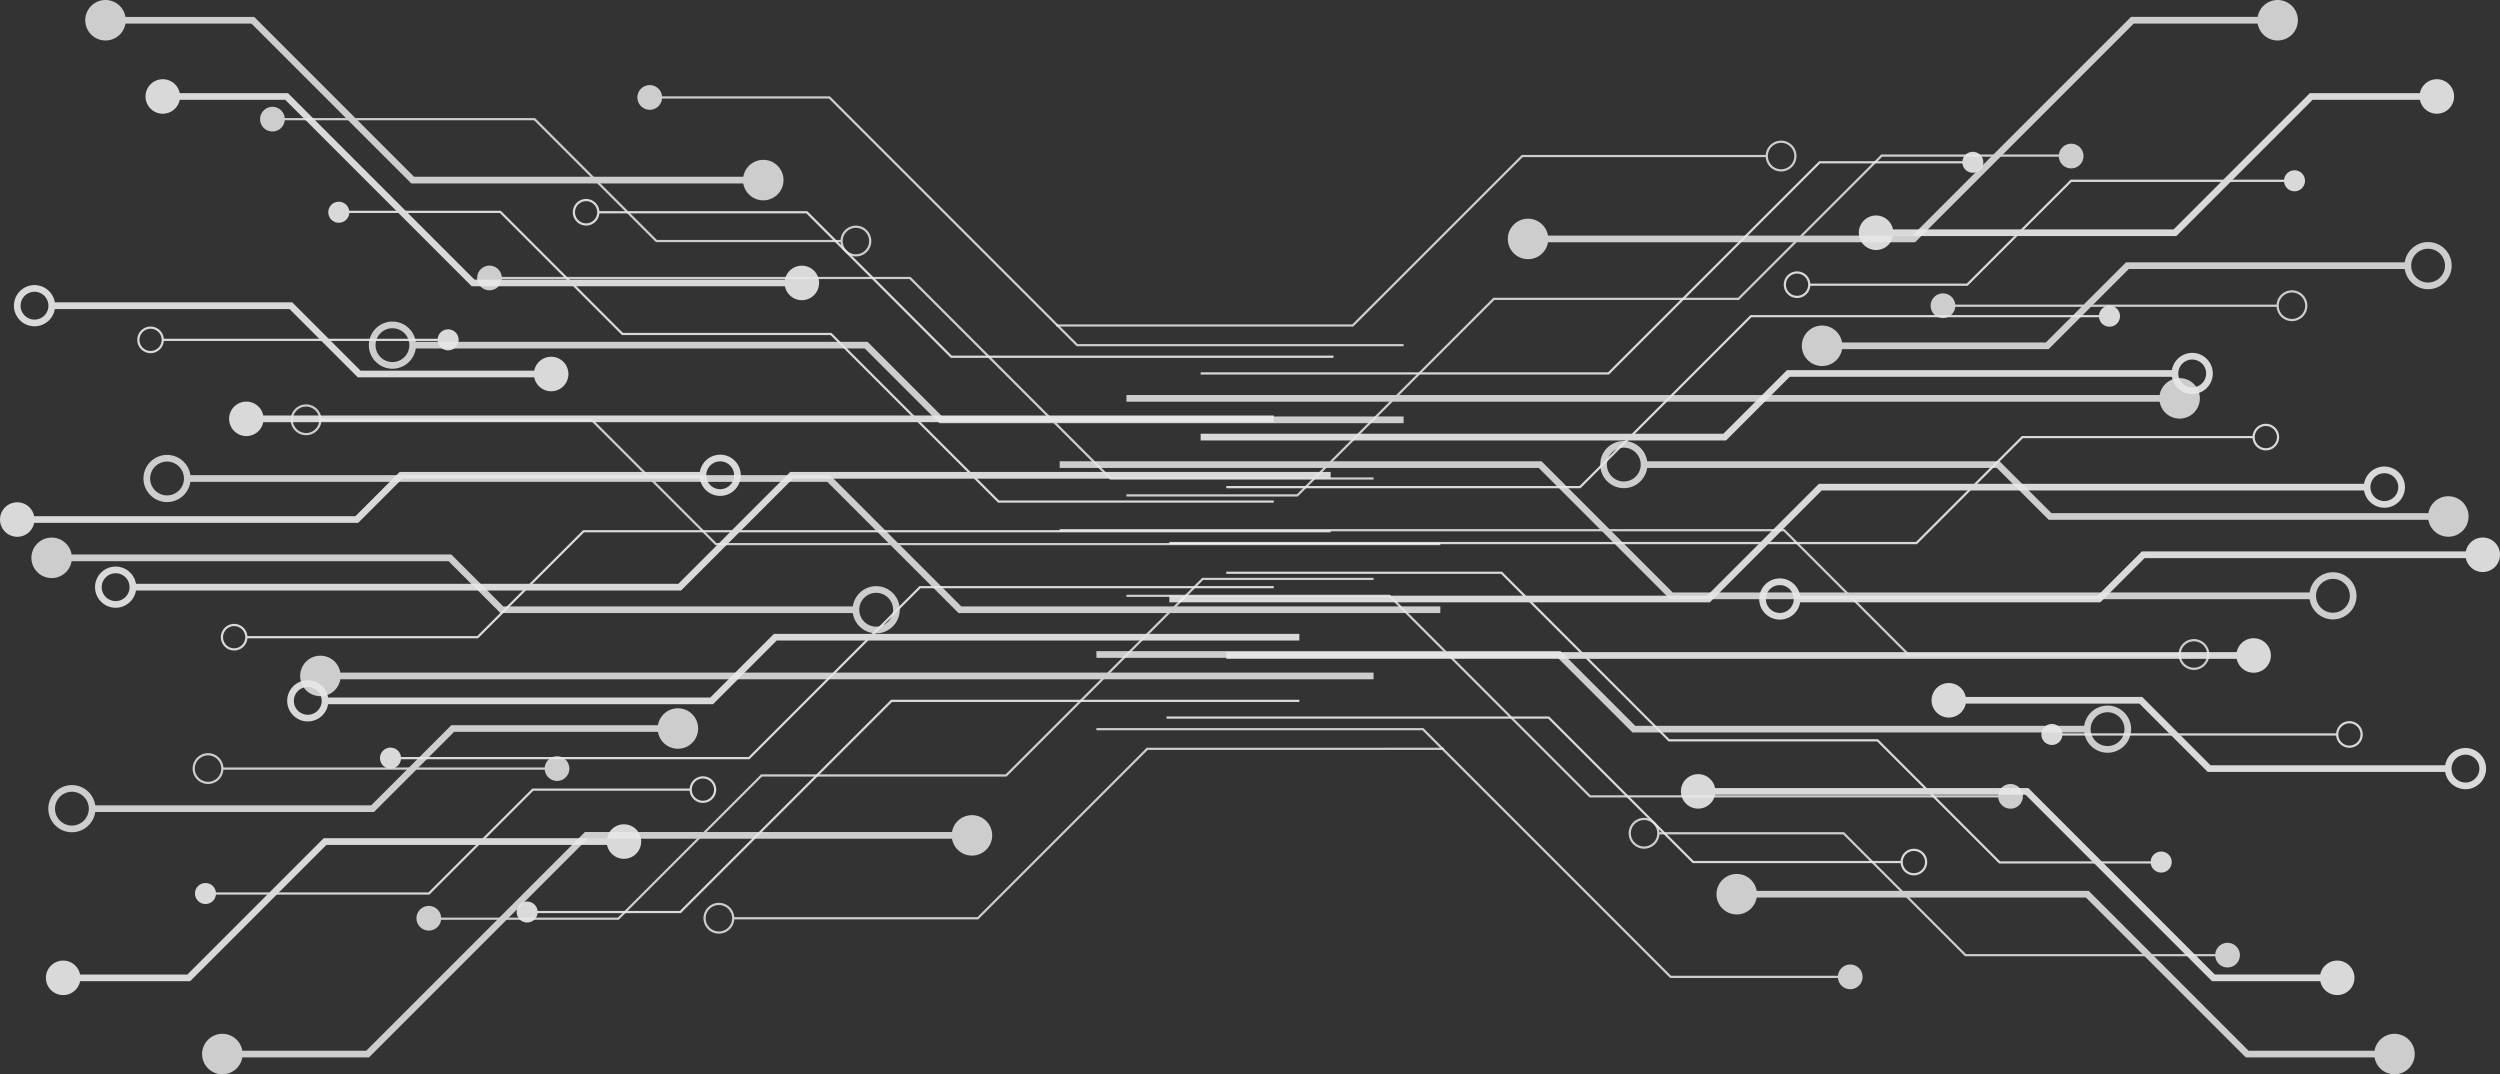 <svg xmlns="http://www.w3.org/2000/svg" width="732.967" height="314.972" viewBox="0 0 732.967 314.972">
  <rect x="0" y="0" width="732.967" height="314.972" fill="#333333" stroke="none"/>
  <g id="bg-gray" transform="translate(-434.001 -3179.513)">
    <g id="Group_109755" data-name="Group 109755" transform="translate(669.569 3298.307)">
      <g id="Group_109717" data-name="Group 109717" transform="translate(-235.568 -95.569)" opacity="0.85">
        <g id="Group_109716" data-name="Group 109716">
          <g id="Group_109694" data-name="Group 109694" transform="translate(15.178 4.08)">
            <g id="Group_109681" data-name="Group 109681" transform="translate(23.786 111.064)">
              <path id="Path_167806" data-name="Path 167806" d="M-59.942-31.094H-220.661v-1.96H-60.754l32.8-32.8H130.506v1.96H-27.14Z" transform="translate(220.661 65.856)" fill="#f6f6f6"/>
            </g>
            <g id="Group_109682" data-name="Group 109682" transform="translate(57.049 128.118)">
              <path id="Path_167807" data-name="Path 167807" d="M-140-27.608h-67.934v-.653h67.663l31.07-31.07H109.969v.653h-218.9Z" transform="translate(207.935 59.332)" fill="#f6f6f6"/>
            </g>
            <g id="Group_109683" data-name="Group 109683" transform="translate(84.154 34.486)">
              <path id="Path_167808" data-name="Path 167808" d="M76.542-9.569H-4.277L-53.4-58.7h-61.137l-35.8-35.8h-47.22v-.653h47.49l35.8,35.8h61.137L-4.007-10.222H76.542Z" transform="translate(197.565 95.153)" fill="#f6f6f6"/>
            </g>
            <g id="Group_109684" data-name="Group 109684" transform="translate(57.049 94.512)">
              <rect id="Rectangle_36382" data-name="Rectangle 36382" width="301.212" height="1.96" fill="#f6f6f6"/>
            </g>
            <g id="Group_109685" data-name="Group 109685" transform="translate(99.315 144.519)">
              <path id="Path_167809" data-name="Path 167809" d="M-86.522-2.279H-191.765v-.653H-86.793l50.124-50.124H67.181v.653H-36.4Z" transform="translate(191.765 53.057)" fill="#f6f6f6"/>
            </g>
            <g id="Group_109686" data-name="Group 109686" transform="translate(80.119 158.534)">
              <path id="Path_167810" data-name="Path 167810" d="M-85.352-27.073H-199.109v-1.96H-86.164L-67.5-47.695H86.545v1.96H-66.69Z" transform="translate(199.109 47.695)" fill="#f6f6f6"/>
            </g>
            <g id="Group_109687" data-name="Group 109687" transform="translate(32.549)">
              <path id="Path_167811" data-name="Path 167811" d="M-29.946-51.723h-96.8l-54.665-54.664h-35.9v-1.96H-180.6l54.665,54.664h95.987Z" transform="translate(217.309 108.347)" fill="#f6f6f6"/>
            </g>
            <g id="Group_109688" data-name="Group 109688" transform="translate(45.068 203.872)">
              <path id="Path_167812" data-name="Path 167812" d="M-146.87.766h-65.649V.113h65.378l30.462-30.462h46.424v.653h-46.154Z" transform="translate(212.519 30.349)" fill="#f6f6f6"/>
            </g>
            <g id="Group_109689" data-name="Group 109689" transform="translate(3.339 218.45)">
              <path id="Path_167813" data-name="Path 167813" d="M-191.252,17.145h-37.231v-1.96h36.42l39.955-39.956h88.037v1.96H-151.3Z" transform="translate(228.484 24.772)" fill="#f6f6f6"/>
            </g>
            <g id="Group_109690" data-name="Group 109690" transform="translate(0 61.342)">
              <path id="Path_167814" data-name="Path 167814" d="M-87.048-62.889h-52.985l-20.03-20.03h-69.7v-1.96h70.51l20.03,20.03h52.173Z" transform="translate(229.761 84.879)" fill="#f6f6f6"/>
            </g>
            <g id="Group_109691" data-name="Group 109691" transform="translate(32.549 72.009)">
              <rect id="Rectangle_36383" data-name="Rectangle 36383" width="83.651" height="0.653" fill="#f6f6f6"/>
            </g>
            <g id="Group_109692" data-name="Group 109692" transform="translate(139.374 177.849)">
              <path id="Path_167815" data-name="Path 167815" d="M-131.39,22.262h-45.049v-.653h44.778l61.913-61.913H49.96v.653H-69.477Z" transform="translate(176.439 40.305)" fill="#f6f6f6"/>
            </g>
            <g id="Group_109693" data-name="Group 109693" transform="translate(160.239 34.6)">
              <path id="Path_167816" data-name="Path 167816" d="M47.092-52.1H-65.1l-42.352-42.352h-61v-.653h61.271l42.352,42.352H47.092Z" transform="translate(168.457 95.11)" fill="#f6f6f6"/>
            </g>
          </g>
          <g id="Group_109695" data-name="Group 109695" transform="translate(177.87 218.449)">
            <path id="Path_167817" data-name="Path 167817" d="M-167.518-21.273a5.059,5.059,0,0,1,5.058-5.06,5.061,5.061,0,0,1,5.06,5.06,5.061,5.061,0,0,1-5.06,5.06A5.059,5.059,0,0,1-167.518-21.273Z" transform="translate(167.518 26.333)" fill="#f6f6f6"/>
          </g>
          <g id="Group_109696" data-name="Group 109696" transform="translate(156.537 81.371)">
            <path id="Path_167818" data-name="Path 167818" d="M-175.68-73.717a5.059,5.059,0,0,1,5.058-5.06,5.061,5.061,0,0,1,5.06,5.06,5.061,5.061,0,0,1-5.06,5.06A5.059,5.059,0,0,1-175.68-73.717Z" transform="translate(175.68 78.777)" fill="#f6f6f6"/>
          </g>
          <g id="Group_109697" data-name="Group 109697" transform="translate(230.03 54.665)">
            <circle id="Ellipse_5361" data-name="Ellipse 5361" cx="5.06" cy="5.06" r="5.06" fill="#f6f6f6"/>
          </g>
          <g id="Group_109698" data-name="Group 109698" transform="translate(0 124.037)">
            <circle id="Ellipse_5362" data-name="Ellipse 5362" cx="5.06" cy="5.06" r="5.06" fill="#f6f6f6"/>
          </g>
          <g id="Group_109699" data-name="Group 109699" transform="translate(67.169 94.512)">
            <circle id="Ellipse_5363" data-name="Ellipse 5363" cx="5.06" cy="5.06" r="5.06" fill="#f6f6f6"/>
          </g>
          <g id="Group_109700" data-name="Group 109700" transform="translate(57.162 235.657)">
            <circle id="Ellipse_5364" data-name="Ellipse 5364" cx="3.084" cy="3.084" r="3.084" transform="translate(0 0)" fill="#f6f6f6"/>
          </g>
          <g id="Group_109701" data-name="Group 109701" transform="translate(128.294 73.33)">
            <path id="Path_167819" data-name="Path 167819" d="M-186.485-78.769a3.085,3.085,0,0,1,3.084-3.084,3.085,3.085,0,0,1,3.084,3.084,3.083,3.083,0,0,1-3.084,3.084A3.083,3.083,0,0,1-186.485-78.769Z" transform="translate(186.485 81.853)" fill="#f6f6f6"/>
          </g>
          <g id="Group_109702" data-name="Group 109702" transform="translate(111.409 195.965)">
            <path id="Path_167820" data-name="Path 167820" d="M-192.945-31.851a3.083,3.083,0,0,1,3.084-3.084,3.083,3.083,0,0,1,3.084,3.084,3.083,3.083,0,0,1-3.084,3.084A3.083,3.083,0,0,1-192.945-31.851Z" transform="translate(192.945 34.935)" fill="#f6f6f6"/>
          </g>
          <g id="Group_109703" data-name="Group 109703" transform="translate(96.249 35.922)">
            <path id="Path_167821" data-name="Path 167821" d="M-198.745-93.081a3.083,3.083,0,0,1,3.084-3.084,3.085,3.085,0,0,1,3.084,3.084A3.085,3.085,0,0,1-195.661-90,3.083,3.083,0,0,1-198.745-93.081Z" transform="translate(198.745 96.165)" fill="#f6f6f6"/>
          </g>
          <g id="Group_109704" data-name="Group 109704" transform="translate(151.469 241.084)">
            <circle id="Ellipse_5365" data-name="Ellipse 5365" cx="3.084" cy="3.084" r="3.084" transform="translate(0 0)" fill="#f6f6f6"/>
          </g>
          <g id="Group_109705" data-name="Group 109705" transform="translate(13.457 258.406)">
            <circle id="Ellipse_5366" data-name="Ellipse 5366" cx="5.06" cy="5.06" r="5.06" transform="translate(0 0)" fill="#f6f6f6"/>
          </g>
          <g id="Group_109706" data-name="Group 109706" transform="translate(42.668)">
            <path id="Path_167822" data-name="Path 167822" d="M-219.244-104.848a5.059,5.059,0,0,1,5.058-5.06,5.061,5.061,0,0,1,5.06,5.06,5.059,5.059,0,0,1-5.06,5.058A5.057,5.057,0,0,1-219.244-104.848Z" transform="translate(219.244 109.908)" fill="#f6f6f6"/>
          </g>
          <g id="Group_109707" data-name="Group 109707" transform="translate(27.864 142.884)">
            <path id="Path_167823" data-name="Path 167823" d="M-218.867-43.162a6.048,6.048,0,0,1-6.041-6.041,6.048,6.048,0,0,1,6.041-6.041,6.048,6.048,0,0,1,6.041,6.041A6.048,6.048,0,0,1-218.867-43.162Zm0-10.121a4.086,4.086,0,0,0-4.08,4.08,4.084,4.084,0,0,0,4.08,4.08,4.084,4.084,0,0,0,4.08-4.08A4.086,4.086,0,0,0-218.867-53.283Z" transform="translate(224.908 55.243)" fill="#f6f6f6"/>
          </g>
          <g id="Group_109708" data-name="Group 109708" transform="translate(84.199 176.215)">
            <path id="Path_167824" data-name="Path 167824" d="M-197.315-30.413a6.046,6.046,0,0,1-6.04-6.038,6.048,6.048,0,0,1,6.04-6.041,6.048,6.048,0,0,1,6.038,6.041A6.046,6.046,0,0,1-197.315-30.413Zm0-10.118a4.084,4.084,0,0,0-4.08,4.08,4.083,4.083,0,0,0,4.08,4.078,4.083,4.083,0,0,0,4.078-4.078A4.083,4.083,0,0,0-197.315-40.531Z" transform="translate(203.355 42.491)" fill="#f6f6f6"/>
          </g>
          <g id="Group_109709" data-name="Group 109709" transform="translate(4.081 60.361)">
            <path id="Path_167825" data-name="Path 167825" d="M-227.969-74.734a6.046,6.046,0,0,1-6.038-6.041,6.046,6.046,0,0,1,6.038-6.041,6.048,6.048,0,0,1,6.041,6.041A6.048,6.048,0,0,1-227.969-74.734Zm0-10.121a4.083,4.083,0,0,0-4.078,4.08,4.085,4.085,0,0,0,4.078,4.08,4.086,4.086,0,0,0,4.08-4.08A4.084,4.084,0,0,0-227.969-84.855Z" transform="translate(234.007 86.815)" fill="#f6f6f6"/>
          </g>
          <g id="Group_109710" data-name="Group 109710" transform="translate(205.109 110.083)">
            <path id="Path_167826" data-name="Path 167826" d="M-151.056-55.711a6.048,6.048,0,0,1-6.041-6.041,6.048,6.048,0,0,1,6.041-6.041,6.046,6.046,0,0,1,6.038,6.041A6.046,6.046,0,0,1-151.056-55.711Zm0-10.121a4.086,4.086,0,0,0-4.08,4.08,4.087,4.087,0,0,0,4.08,4.08,4.085,4.085,0,0,0,4.077-4.08A4.083,4.083,0,0,0-151.056-65.832Z" transform="translate(157.097 67.792)" fill="#f6f6f6"/>
          </g>
          <g id="Group_109711" data-name="Group 109711" transform="translate(40.245 72.51)">
            <path id="Path_167827" data-name="Path 167827" d="M-216.266-74.357a3.909,3.909,0,0,1-3.905-3.905,3.909,3.909,0,0,1,3.905-3.905,3.908,3.908,0,0,1,3.9,3.905A3.908,3.908,0,0,1-216.266-74.357Zm0-7.157a3.257,3.257,0,0,0-3.252,3.252,3.255,3.255,0,0,0,3.252,3.252,3.255,3.255,0,0,0,3.249-3.252A3.256,3.256,0,0,0-216.266-81.514Z" transform="translate(220.171 82.167)" fill="#f6f6f6"/>
          </g>
          <g id="Group_109712" data-name="Group 109712" transform="translate(167.935 35.101)">
            <path id="Path_167828" data-name="Path 167828" d="M-167.414-88.669a3.909,3.909,0,0,1-3.905-3.905,3.909,3.909,0,0,1,3.905-3.905,3.907,3.907,0,0,1,3.9,3.905A3.907,3.907,0,0,1-167.414-88.669Zm0-7.157a3.257,3.257,0,0,0-3.252,3.252,3.255,3.255,0,0,0,3.252,3.252,3.255,3.255,0,0,0,3.249-3.252A3.256,3.256,0,0,0-167.414-95.826Z" transform="translate(171.319 96.479)" fill="#f6f6f6"/>
          </g>
          <g id="Group_109713" data-name="Group 109713" transform="translate(64.747 159.691)">
            <path id="Path_167829" data-name="Path 167829" d="M-206.895-41.006a3.908,3.908,0,0,1-3.9-3.905,3.906,3.906,0,0,1,3.9-3.9,3.907,3.907,0,0,1,3.905,3.9A3.909,3.909,0,0,1-206.895-41.006Zm0-7.154a3.254,3.254,0,0,0-3.249,3.249,3.255,3.255,0,0,0,3.249,3.252,3.255,3.255,0,0,0,3.252-3.252A3.255,3.255,0,0,0-206.895-48.16Z" transform="translate(210.797 48.813)" fill="#f6f6f6"/>
          </g>
          <g id="Group_109714" data-name="Group 109714" transform="translate(202.184 204.374)">
            <path id="Path_167830" data-name="Path 167830" d="M-154.311-23.908a3.91,3.91,0,0,1-3.905-3.905,3.91,3.91,0,0,1,3.905-3.905,3.909,3.909,0,0,1,3.905,3.905A3.909,3.909,0,0,1-154.311-23.908Zm0-7.157a3.255,3.255,0,0,0-3.252,3.252,3.255,3.255,0,0,0,3.252,3.252,3.255,3.255,0,0,0,3.252-3.252A3.255,3.255,0,0,0-154.311-31.065Z" transform="translate(158.216 31.718)" fill="#f6f6f6"/>
          </g>
          <g id="Group_109715" data-name="Group 109715" transform="translate(5.06 115.144)">
            <path id="Path_167831" data-name="Path 167831" d="M-133.682-50.924h-99.95v-1.96h99.138l12.973-12.972H-32.6v1.96h-88.106Z" transform="translate(233.632 65.856)" fill="#f6f6f6"/>
          </g>
        </g>
      </g>
      <g id="Group_109754" data-name="Group 109754" transform="translate(-226.357 -118.793)" opacity="0.85">
        <g id="Group_109753" data-name="Group 109753">
          <g id="Group_109731" data-name="Group 109731" transform="translate(17.804 4.955)">
            <g id="Group_109718" data-name="Group 109718" transform="translate(27.899 134.352)">
              <path id="Path_167832" data-name="Path 167832" d="M152.814-25.06H11.554L-26.922-63.536H-214.559V-65.5H-26.11L12.366-27.021H152.814Z" transform="translate(214.559 65.497)" fill="#e8e8e8"/>
            </g>
            <g id="Group_109719" data-name="Group 109719" transform="translate(66.916 117.8)">
              <path id="Path_167833" data-name="Path 167833" d="M128.724-34.732H-83.8l-36.443-36.444h-79.391v-.653h79.661l36.443,36.444H128.724Z" transform="translate(199.631 71.829)" fill="#e8e8e8"/>
            </g>
            <g id="Group_109720" data-name="Group 109720" transform="translate(98.708 164.449)">
              <path id="Path_167834" data-name="Path 167834" d="M-131.787,46.292h-55.681v-.653h55.411l42-42h71.713L39.276-53.982H89.517v.653H39.546L-18.076,4.3H-89.789Z" transform="translate(187.468 53.982)" fill="#e8e8e8"/>
            </g>
            <g id="Group_109721" data-name="Group 109721" transform="translate(66.916 192.243)">
              <rect id="Rectangle_36384" data-name="Rectangle 36384" width="308.777" height="1.96" fill="#e8e8e8"/>
            </g>
            <g id="Group_109722" data-name="Group 109722" transform="translate(116.492 76.211)">
              <path id="Path_167835" data-name="Path 167835" d="M78.537-28.293H1.282L-57.512-87.087H-180.665v-.653H-57.241L1.553-28.946H78.537Z" transform="translate(180.665 87.74)" fill="#e8e8e8"/>
            </g>
            <g id="Group_109723" data-name="Group 109723" transform="translate(93.977 95.257)">
              <path id="Path_167836" data-name="Path 167836" d="M101.248-56.6H-34.838L-56.727-78.493H-189.278v-1.96H-55.915l21.889,21.889H101.248Z" transform="translate(189.278 80.454)" fill="#e8e8e8"/>
            </g>
            <g id="Group_109724" data-name="Group 109724" transform="translate(38.178 238.982)">
              <path id="Path_167837" data-name="Path 167837" d="M-167.637,40.614h-42.989v-1.96h42.177l64.12-64.12H9.143v1.96H-103.517Z" transform="translate(210.626 25.467)" fill="#e8e8e8"/>
            </g>
            <g id="Group_109725" data-name="Group 109725" transform="translate(52.862 29.654)">
              <path id="Path_167838" data-name="Path 167838" d="M-38.135-69.167H-92.566L-128.3-104.9h-76.711v-.653h76.981L-92.3-69.82h54.16Z" transform="translate(205.008 105.552)" fill="#e8e8e8"/>
            </g>
            <g id="Group_109726" data-name="Group 109726" transform="translate(3.916)">
              <path id="Path_167839" data-name="Path 167839" d="M-30.885-68.071H-134.079l-46.866-46.866h-42.79v-1.96h43.6l46.866,46.866H-30.885Z" transform="translate(223.734 116.897)" fill="#e8e8e8"/>
            </g>
            <g id="Group_109727" data-name="Group 109727" transform="translate(0 207.656)">
              <path id="Path_167840" data-name="Path 167840" d="M-142.6-12h-82.636v-1.96h81.825l23.494-23.495h62.079v1.96H-119.1Z" transform="translate(225.232 37.452)" fill="#e8e8e8"/>
            </g>
            <g id="Group_109728" data-name="Group 109728" transform="translate(38.178 220.057)">
              <rect id="Rectangle_36385" data-name="Rectangle 36385" width="98.12" height="0.653" transform="translate(0 0)" fill="#e8e8e8"/>
            </g>
            <g id="Group_109729" data-name="Group 109729" transform="translate(163.482 23.289)">
              <path id="Path_167841" data-name="Path 167841" d="M58.335-34.713H-37.519l-72.623-72.621h-52.545v-.653h52.816l72.623,72.621H58.335Z" transform="translate(162.687 107.987)" fill="#e8e8e8"/>
            </g>
            <g id="Group_109730" data-name="Group 109730" transform="translate(187.954 214.26)">
              <path id="Path_167842" data-name="Path 167842" d="M-81.479,15.406h-71.845v-.653h71.575l49.678-49.678H54.972v.653H-31.8Z" transform="translate(153.324 34.925)" fill="#e8e8e8"/>
            </g>
          </g>
          <g id="Group_109732" data-name="Group 109732" transform="translate(208.634 46.866)">
            <path id="Path_167843" data-name="Path 167843" d="M-152.224-94.927a5.937,5.937,0,0,0,5.936,5.936,5.935,5.935,0,0,0,5.933-5.936,5.935,5.935,0,0,0-5.933-5.936A5.937,5.937,0,0,0-152.224-94.927Z" transform="translate(152.224 100.863)" fill="#e8e8e8"/>
          </g>
          <g id="Group_109733" data-name="Group 109733" transform="translate(183.61 207.657)">
            <path id="Path_167844" data-name="Path 167844" d="M-161.8-33.414a5.937,5.937,0,0,0,5.936,5.936,5.935,5.935,0,0,0,5.933-5.936,5.932,5.932,0,0,0-5.933-5.933A5.935,5.935,0,0,0-161.8-33.414Z" transform="translate(161.798 39.347)" fill="#e8e8e8"/>
          </g>
          <g id="Group_109734" data-name="Group 109734" transform="translate(269.818 238.982)">
            <circle id="Ellipse_5367" data-name="Ellipse 5367" cx="5.935" cy="5.935" r="5.935" transform="translate(0 0)" fill="#e8e8e8"/>
          </g>
          <g id="Group_109735" data-name="Group 109735" transform="translate(0 157.61)">
            <path id="Path_167845" data-name="Path 167845" d="M-232.044-52.558a5.932,5.932,0,0,0,5.933,5.933,5.935,5.935,0,0,0,5.936-5.933,5.937,5.937,0,0,0-5.936-5.936A5.935,5.935,0,0,0-232.044-52.558Z" transform="translate(232.044 58.494)" fill="#e8e8e8"/>
          </g>
          <g id="Group_109736" data-name="Group 109736" transform="translate(78.785 192.243)">
            <path id="Path_167846" data-name="Path 167846" d="M-201.9-39.311a5.937,5.937,0,0,0,5.936,5.936,5.935,5.935,0,0,0,5.933-5.936,5.932,5.932,0,0,0-5.933-5.933A5.935,5.935,0,0,0-201.9-39.311Z" transform="translate(201.902 45.244)" fill="#e8e8e8"/>
          </g>
          <g id="Group_109737" data-name="Group 109737" transform="translate(67.049 31.319)">
            <path id="Path_167847" data-name="Path 167847" d="M-206.392-103.193a3.617,3.617,0,0,0,3.618,3.618,3.619,3.619,0,0,0,3.617-3.618,3.619,3.619,0,0,0-3.617-3.618A3.617,3.617,0,0,0-206.392-103.193Z" transform="translate(206.392 106.811)" fill="#e8e8e8"/>
          </g>
          <g id="Group_109738" data-name="Group 109738" transform="translate(150.485 221.722)">
            <path id="Path_167848" data-name="Path 167848" d="M-174.471-30.348a3.619,3.619,0,0,0,3.617,3.618,3.619,3.619,0,0,0,3.617-3.618,3.617,3.617,0,0,0-3.617-3.618A3.617,3.617,0,0,0-174.471-30.348Z" transform="translate(174.471 33.966)" fill="#e8e8e8"/>
          </g>
          <g id="Group_109739" data-name="Group 109739" transform="translate(130.68 77.876)">
            <path id="Path_167849" data-name="Path 167849" d="M-182.048-85.381a3.617,3.617,0,0,0,3.617,3.618,3.619,3.619,0,0,0,3.618-3.618A3.619,3.619,0,0,0-178.43-89,3.617,3.617,0,0,0-182.048-85.381Z" transform="translate(182.048 88.999)" fill="#e8e8e8"/>
          </g>
          <g id="Group_109740" data-name="Group 109740" transform="translate(112.896 265.602)">
            <path id="Path_167850" data-name="Path 167850" d="M-188.852-13.56a3.617,3.617,0,0,0,3.617,3.618,3.619,3.619,0,0,0,3.618-3.618,3.617,3.617,0,0,0-3.618-3.618A3.615,3.615,0,0,0-188.852-13.56Z" transform="translate(188.852 17.178)" fill="#e8e8e8"/>
          </g>
          <g id="Group_109741" data-name="Group 109741" transform="translate(177.669 24.951)">
            <path id="Path_167851" data-name="Path 167851" d="M-164.071-105.629a3.618,3.618,0,0,0,3.618,3.62,3.619,3.619,0,0,0,3.618-3.62,3.619,3.619,0,0,0-3.618-3.618A3.617,3.617,0,0,0-164.071-105.629Z" transform="translate(164.071 109.247)" fill="#e8e8e8"/>
          </g>
          <g id="Group_109742" data-name="Group 109742" transform="translate(15.785)">
            <path id="Path_167852" data-name="Path 167852" d="M-226.005-112.857a5.935,5.935,0,0,0,5.936,5.933,5.934,5.934,0,0,0,5.933-5.933,5.936,5.936,0,0,0-5.933-5.936A5.937,5.937,0,0,0-226.005-112.857Z" transform="translate(226.005 118.793)" fill="#e8e8e8"/>
          </g>
          <g id="Group_109743" data-name="Group 109743" transform="translate(50.047 303.103)">
            <path id="Path_167853" data-name="Path 167853" d="M-212.9,3.1a5.937,5.937,0,0,0,5.936,5.936A5.934,5.934,0,0,0-201.028,3.1a5.932,5.932,0,0,0-5.933-5.933A5.935,5.935,0,0,0-212.9,3.1Z" transform="translate(212.897 2.831)" fill="#e8e8e8"/>
          </g>
          <g id="Group_109744" data-name="Group 109744" transform="translate(32.853 133.372)">
            <path id="Path_167854" data-name="Path 167854" d="M-212.559-53.937a6.924,6.924,0,0,1-6.916-6.916,6.923,6.923,0,0,1,6.916-6.914,6.923,6.923,0,0,1,6.913,6.914A6.923,6.923,0,0,1-212.559-53.937Zm0-11.869a4.959,4.959,0,0,0-4.956,4.953,4.96,4.96,0,0,0,4.956,4.956,4.959,4.959,0,0,0,4.953-4.956A4.958,4.958,0,0,0-212.559-65.807Z" transform="translate(219.475 67.767)" fill="#e8e8e8"/>
          </g>
          <g id="Group_109745" data-name="Group 109745" transform="translate(98.933 94.278)">
            <path id="Path_167855" data-name="Path 167855" d="M-187.28-68.894a6.923,6.923,0,0,1-6.914-6.916,6.923,6.923,0,0,1,6.914-6.914,6.923,6.923,0,0,1,6.916,6.914A6.924,6.924,0,0,1-187.28-68.894Zm0-11.869a4.958,4.958,0,0,0-4.953,4.953,4.959,4.959,0,0,0,4.953,4.956,4.96,4.96,0,0,0,4.956-4.956A4.959,4.959,0,0,0-187.28-80.764Z" transform="translate(194.194 82.724)" fill="#e8e8e8"/>
          </g>
          <g id="Group_109746" data-name="Group 109746" transform="translate(4.956 230.172)">
            <path id="Path_167856" data-name="Path 167856" d="M-223.235-16.9a6.923,6.923,0,0,1-6.913-6.916,6.923,6.923,0,0,1,6.913-6.914,6.923,6.923,0,0,1,6.916,6.914A6.924,6.924,0,0,1-223.235-16.9Zm0-11.869a4.958,4.958,0,0,0-4.953,4.953,4.959,4.959,0,0,0,4.953,4.956,4.961,4.961,0,0,0,4.956-4.956A4.961,4.961,0,0,0-223.235-28.773Z" transform="translate(230.148 30.733)" fill="#e8e8e8"/>
          </g>
          <g id="Group_109747" data-name="Group 109747" transform="translate(240.755 171.848)">
            <path id="Path_167857" data-name="Path 167857" d="M-133.021-39.217a6.923,6.923,0,0,1-6.914-6.914,6.923,6.923,0,0,1,6.914-6.916,6.924,6.924,0,0,1,6.916,6.916A6.923,6.923,0,0,1-133.021-39.217Zm0-11.869a4.959,4.959,0,0,0-4.953,4.956,4.958,4.958,0,0,0,4.953,4.953,4.959,4.959,0,0,0,4.956-4.953A4.96,4.96,0,0,0-133.021-51.087Z" transform="translate(139.935 53.047)" fill="#e8e8e8"/>
          </g>
          <g id="Group_109748" data-name="Group 109748" transform="translate(47.263 220.815)">
            <path id="Path_167858" data-name="Path 167858" d="M-209.438-25.267a4.528,4.528,0,0,1-4.525-4.525,4.527,4.527,0,0,1,4.525-4.522,4.527,4.527,0,0,1,4.522,4.522A4.527,4.527,0,0,1-209.438-25.267Zm0-8.393a3.874,3.874,0,0,0-3.871,3.868,3.874,3.874,0,0,0,3.871,3.871,3.874,3.874,0,0,0,3.868-3.871A3.873,3.873,0,0,0-209.438-33.66Z" transform="translate(213.962 34.313)" fill="#e8e8e8"/>
          </g>
          <g id="Group_109749" data-name="Group 109749" transform="translate(197.039 264.695)">
            <path id="Path_167859" data-name="Path 167859" d="M-152.138-8.479A4.527,4.527,0,0,1-156.66-13a4.527,4.527,0,0,1,4.522-4.525A4.53,4.53,0,0,1-147.614-13,4.529,4.529,0,0,1-152.138-8.479Zm0-8.393A3.874,3.874,0,0,0-156.007-13a3.873,3.873,0,0,0,3.868,3.868A3.874,3.874,0,0,0-148.267-13,3.874,3.874,0,0,0-152.138-16.872Z" transform="translate(156.66 17.525)" fill="#e8e8e8"/>
          </g>
          <g id="Group_109750" data-name="Group 109750" transform="translate(76.002 118.557)">
            <path id="Path_167860" data-name="Path 167860" d="M-198.445-64.389a4.527,4.527,0,0,1-4.522-4.522,4.529,4.529,0,0,1,4.522-4.524,4.531,4.531,0,0,1,4.525,4.524A4.529,4.529,0,0,1-198.445-64.389Zm0-8.393a3.874,3.874,0,0,0-3.868,3.871,3.873,3.873,0,0,0,3.868,3.868,3.874,3.874,0,0,0,3.871-3.868A3.874,3.874,0,0,0-198.445-72.782Z" transform="translate(202.967 73.435)" fill="#e8e8e8"/>
          </g>
          <g id="Group_109751" data-name="Group 109751" transform="translate(237.211 66.145)">
            <path id="Path_167861" data-name="Path 167861" d="M-136.766-84.441a4.531,4.531,0,0,1-4.525-4.525,4.529,4.529,0,0,1,4.525-4.522,4.527,4.527,0,0,1,4.522,4.522A4.529,4.529,0,0,1-136.766-84.441Zm0-8.393a3.875,3.875,0,0,0-3.871,3.868,3.876,3.876,0,0,0,3.871,3.871,3.874,3.874,0,0,0,3.868-3.871A3.873,3.873,0,0,0-136.766-92.834Z" transform="translate(141.291 93.487)" fill="#e8e8e8"/>
          </g>
          <g id="Group_109752" data-name="Group 109752" transform="translate(5.935 162.566)">
            <path id="Path_167862" data-name="Path 167862" d="M6.027-39.421H-98.2l-15.217-15.217H-229.773V-56.6h117.168l15.217,15.217H6.027Z" transform="translate(229.773 56.598)" fill="#e8e8e8"/>
          </g>
        </g>
      </g>
    </g>
    <g id="Group_109756" data-name="Group 109756" transform="translate(931.399 3375.692) rotate(180)">
      <g id="Group_109717-2" data-name="Group 109717" transform="translate(-235.568 -95.569)" opacity="0.85">
        <g id="Group_109716-2" data-name="Group 109716">
          <g id="Group_109694-2" data-name="Group 109694" transform="translate(15.178 4.08)">
            <g id="Group_109681-2" data-name="Group 109681" transform="translate(23.786 111.064)">
              <path id="Path_167806-2" data-name="Path 167806" d="M-59.942-31.094H-220.661v-1.96H-60.754l32.8-32.8H130.506v1.96H-27.14Z" transform="translate(220.661 65.856)" fill="#f6f6f6"/>
            </g>
            <g id="Group_109682-2" data-name="Group 109682" transform="translate(57.049 128.118)">
              <path id="Path_167807-2" data-name="Path 167807" d="M-140-27.608h-67.934v-.653h67.663l31.07-31.07H109.969v.653h-218.9Z" transform="translate(207.935 59.332)" fill="#f6f6f6"/>
            </g>
            <g id="Group_109683-2" data-name="Group 109683" transform="translate(84.154 34.486)">
              <path id="Path_167808-2" data-name="Path 167808" d="M76.542-9.569H-4.277L-53.4-58.7h-61.137l-35.8-35.8h-47.22v-.653h47.49l35.8,35.8h61.137L-4.007-10.222H76.542Z" transform="translate(197.565 95.153)" fill="#f6f6f6"/>
            </g>
            <g id="Group_109684-2" data-name="Group 109684" transform="translate(57.049 94.512)">
              <rect id="Rectangle_36382-2" data-name="Rectangle 36382" width="301.212" height="1.96" fill="#f6f6f6"/>
            </g>
            <g id="Group_109685-2" data-name="Group 109685" transform="translate(99.315 144.519)">
              <path id="Path_167809-2" data-name="Path 167809" d="M-86.522-2.279H-191.765v-.653H-86.793l50.124-50.124H67.181v.653H-36.4Z" transform="translate(191.765 53.057)" fill="#f6f6f6"/>
            </g>
            <g id="Group_109686-2" data-name="Group 109686" transform="translate(80.119 158.534)">
              <path id="Path_167810-2" data-name="Path 167810" d="M-85.352-27.073H-199.109v-1.96H-86.164L-67.5-47.695H86.545v1.96H-66.69Z" transform="translate(199.109 47.695)" fill="#f6f6f6"/>
            </g>
            <g id="Group_109687-2" data-name="Group 109687" transform="translate(32.549)">
              <path id="Path_167811-2" data-name="Path 167811" d="M-29.946-51.723h-96.8l-54.665-54.664h-35.9v-1.96H-180.6l54.665,54.664h95.987Z" transform="translate(217.309 108.347)" fill="#f6f6f6"/>
            </g>
            <g id="Group_109688-2" data-name="Group 109688" transform="translate(45.068 203.872)">
              <path id="Path_167812-2" data-name="Path 167812" d="M-146.87.766h-65.649V.113h65.378l30.462-30.462h46.424v.653h-46.154Z" transform="translate(212.519 30.349)" fill="#f6f6f6"/>
            </g>
            <g id="Group_109689-2" data-name="Group 109689" transform="translate(3.339 218.45)">
              <path id="Path_167813-2" data-name="Path 167813" d="M-191.252,17.145h-37.231v-1.96h36.42l39.955-39.956h88.037v1.96H-151.3Z" transform="translate(228.484 24.772)" fill="#f6f6f6"/>
            </g>
            <g id="Group_109690-2" data-name="Group 109690" transform="translate(0 61.342)">
              <path id="Path_167814-2" data-name="Path 167814" d="M-87.048-62.889h-52.985l-20.03-20.03h-69.7v-1.96h70.51l20.03,20.03h52.173Z" transform="translate(229.761 84.879)" fill="#f6f6f6"/>
            </g>
            <g id="Group_109691-2" data-name="Group 109691" transform="translate(32.549 72.009)">
              <rect id="Rectangle_36383-2" data-name="Rectangle 36383" width="83.651" height="0.653" fill="#f6f6f6"/>
            </g>
            <g id="Group_109692-2" data-name="Group 109692" transform="translate(139.374 177.849)">
              <path id="Path_167815-2" data-name="Path 167815" d="M-131.39,22.262h-45.049v-.653h44.778l61.913-61.913H49.96v.653H-69.477Z" transform="translate(176.439 40.305)" fill="#f6f6f6"/>
            </g>
            <g id="Group_109693-2" data-name="Group 109693" transform="translate(160.239 34.6)">
              <path id="Path_167816-2" data-name="Path 167816" d="M47.092-52.1H-65.1l-42.352-42.352h-61v-.653h61.271l42.352,42.352H47.092Z" transform="translate(168.457 95.11)" fill="#f6f6f6"/>
            </g>
          </g>
          <g id="Group_109695-2" data-name="Group 109695" transform="translate(177.87 218.449)">
            <path id="Path_167817-2" data-name="Path 167817" d="M-167.518-21.273a5.059,5.059,0,0,1,5.058-5.06,5.061,5.061,0,0,1,5.06,5.06,5.061,5.061,0,0,1-5.06,5.06A5.059,5.059,0,0,1-167.518-21.273Z" transform="translate(167.518 26.333)" fill="#f6f6f6"/>
          </g>
          <g id="Group_109696-2" data-name="Group 109696" transform="translate(156.537 81.371)">
            <path id="Path_167818-2" data-name="Path 167818" d="M-175.68-73.717a5.059,5.059,0,0,1,5.058-5.06,5.061,5.061,0,0,1,5.06,5.06,5.061,5.061,0,0,1-5.06,5.06A5.059,5.059,0,0,1-175.68-73.717Z" transform="translate(175.68 78.777)" fill="#f6f6f6"/>
          </g>
          <g id="Group_109697-2" data-name="Group 109697" transform="translate(230.03 54.665)">
            <circle id="Ellipse_5361-2" data-name="Ellipse 5361" cx="5.06" cy="5.06" r="5.06" fill="#f6f6f6"/>
          </g>
          <g id="Group_109698-2" data-name="Group 109698" transform="translate(0 124.037)">
            <circle id="Ellipse_5362-2" data-name="Ellipse 5362" cx="5.06" cy="5.06" r="5.06" fill="#f6f6f6"/>
          </g>
          <g id="Group_109699-2" data-name="Group 109699" transform="translate(67.169 94.512)">
            <circle id="Ellipse_5363-2" data-name="Ellipse 5363" cx="5.06" cy="5.06" r="5.06" fill="#f6f6f6"/>
          </g>
          <g id="Group_109700-2" data-name="Group 109700" transform="translate(57.162 235.657)">
            <circle id="Ellipse_5364-2" data-name="Ellipse 5364" cx="3.084" cy="3.084" r="3.084" transform="translate(0 0)" fill="#f6f6f6"/>
          </g>
          <g id="Group_109701-2" data-name="Group 109701" transform="translate(128.294 73.33)">
            <path id="Path_167819-2" data-name="Path 167819" d="M-186.485-78.769a3.085,3.085,0,0,1,3.084-3.084,3.085,3.085,0,0,1,3.084,3.084,3.083,3.083,0,0,1-3.084,3.084A3.083,3.083,0,0,1-186.485-78.769Z" transform="translate(186.485 81.853)" fill="#f6f6f6"/>
          </g>
          <g id="Group_109702-2" data-name="Group 109702" transform="translate(111.409 195.965)">
            <path id="Path_167820-2" data-name="Path 167820" d="M-192.945-31.851a3.083,3.083,0,0,1,3.084-3.084,3.083,3.083,0,0,1,3.084,3.084,3.083,3.083,0,0,1-3.084,3.084A3.083,3.083,0,0,1-192.945-31.851Z" transform="translate(192.945 34.935)" fill="#f6f6f6"/>
          </g>
          <g id="Group_109703-2" data-name="Group 109703" transform="translate(96.249 35.922)">
            <path id="Path_167821-2" data-name="Path 167821" d="M-198.745-93.081a3.083,3.083,0,0,1,3.084-3.084,3.085,3.085,0,0,1,3.084,3.084A3.085,3.085,0,0,1-195.661-90,3.083,3.083,0,0,1-198.745-93.081Z" transform="translate(198.745 96.165)" fill="#f6f6f6"/>
          </g>
          <g id="Group_109704-2" data-name="Group 109704" transform="translate(151.469 241.084)">
            <circle id="Ellipse_5365-2" data-name="Ellipse 5365" cx="3.084" cy="3.084" r="3.084" transform="translate(0 0)" fill="#f6f6f6"/>
          </g>
          <g id="Group_109705-2" data-name="Group 109705" transform="translate(13.457 258.406)">
            <circle id="Ellipse_5366-2" data-name="Ellipse 5366" cx="5.06" cy="5.06" r="5.06" transform="translate(0 0)" fill="#f6f6f6"/>
          </g>
          <g id="Group_109706-2" data-name="Group 109706" transform="translate(42.668)">
            <path id="Path_167822-2" data-name="Path 167822" d="M-219.244-104.848a5.059,5.059,0,0,1,5.058-5.06,5.061,5.061,0,0,1,5.06,5.06,5.059,5.059,0,0,1-5.06,5.058A5.057,5.057,0,0,1-219.244-104.848Z" transform="translate(219.244 109.908)" fill="#f6f6f6"/>
          </g>
          <g id="Group_109707-2" data-name="Group 109707" transform="translate(27.864 142.884)">
            <path id="Path_167823-2" data-name="Path 167823" d="M-218.867-43.162a6.048,6.048,0,0,1-6.041-6.041,6.048,6.048,0,0,1,6.041-6.041,6.048,6.048,0,0,1,6.041,6.041A6.048,6.048,0,0,1-218.867-43.162Zm0-10.121a4.086,4.086,0,0,0-4.08,4.08,4.084,4.084,0,0,0,4.08,4.08,4.084,4.084,0,0,0,4.08-4.08A4.086,4.086,0,0,0-218.867-53.283Z" transform="translate(224.908 55.243)" fill="#f6f6f6"/>
          </g>
          <g id="Group_109708-2" data-name="Group 109708" transform="translate(84.199 176.215)">
            <path id="Path_167824-2" data-name="Path 167824" d="M-197.315-30.413a6.046,6.046,0,0,1-6.04-6.038,6.048,6.048,0,0,1,6.04-6.041,6.048,6.048,0,0,1,6.038,6.041A6.046,6.046,0,0,1-197.315-30.413Zm0-10.118a4.084,4.084,0,0,0-4.08,4.08,4.083,4.083,0,0,0,4.08,4.078,4.083,4.083,0,0,0,4.078-4.078A4.083,4.083,0,0,0-197.315-40.531Z" transform="translate(203.355 42.491)" fill="#f6f6f6"/>
          </g>
          <g id="Group_109709-2" data-name="Group 109709" transform="translate(4.081 60.361)">
            <path id="Path_167825-2" data-name="Path 167825" d="M-227.969-74.734a6.046,6.046,0,0,1-6.038-6.041,6.046,6.046,0,0,1,6.038-6.041,6.048,6.048,0,0,1,6.041,6.041A6.048,6.048,0,0,1-227.969-74.734Zm0-10.121a4.083,4.083,0,0,0-4.078,4.08,4.085,4.085,0,0,0,4.078,4.08,4.086,4.086,0,0,0,4.08-4.08A4.084,4.084,0,0,0-227.969-84.855Z" transform="translate(234.007 86.815)" fill="#f6f6f6"/>
          </g>
          <g id="Group_109710-2" data-name="Group 109710" transform="translate(205.109 110.083)">
            <path id="Path_167826-2" data-name="Path 167826" d="M-151.056-55.711a6.048,6.048,0,0,1-6.041-6.041,6.048,6.048,0,0,1,6.041-6.041,6.046,6.046,0,0,1,6.038,6.041A6.046,6.046,0,0,1-151.056-55.711Zm0-10.121a4.086,4.086,0,0,0-4.08,4.08,4.087,4.087,0,0,0,4.08,4.08,4.085,4.085,0,0,0,4.077-4.08A4.083,4.083,0,0,0-151.056-65.832Z" transform="translate(157.097 67.792)" fill="#f6f6f6"/>
          </g>
          <g id="Group_109711-2" data-name="Group 109711" transform="translate(40.245 72.51)">
            <path id="Path_167827-2" data-name="Path 167827" d="M-216.266-74.357a3.909,3.909,0,0,1-3.905-3.905,3.909,3.909,0,0,1,3.905-3.905,3.908,3.908,0,0,1,3.9,3.905A3.908,3.908,0,0,1-216.266-74.357Zm0-7.157a3.257,3.257,0,0,0-3.252,3.252,3.255,3.255,0,0,0,3.252,3.252,3.255,3.255,0,0,0,3.249-3.252A3.256,3.256,0,0,0-216.266-81.514Z" transform="translate(220.171 82.167)" fill="#f6f6f6"/>
          </g>
          <g id="Group_109712-2" data-name="Group 109712" transform="translate(167.935 35.101)">
            <path id="Path_167828-2" data-name="Path 167828" d="M-167.414-88.669a3.909,3.909,0,0,1-3.905-3.905,3.909,3.909,0,0,1,3.905-3.905,3.907,3.907,0,0,1,3.9,3.905A3.907,3.907,0,0,1-167.414-88.669Zm0-7.157a3.257,3.257,0,0,0-3.252,3.252,3.255,3.255,0,0,0,3.252,3.252,3.255,3.255,0,0,0,3.249-3.252A3.256,3.256,0,0,0-167.414-95.826Z" transform="translate(171.319 96.479)" fill="#f6f6f6"/>
          </g>
          <g id="Group_109713-2" data-name="Group 109713" transform="translate(64.747 159.691)">
            <path id="Path_167829-2" data-name="Path 167829" d="M-206.895-41.006a3.908,3.908,0,0,1-3.9-3.905,3.906,3.906,0,0,1,3.9-3.9,3.907,3.907,0,0,1,3.905,3.9A3.909,3.909,0,0,1-206.895-41.006Zm0-7.154a3.254,3.254,0,0,0-3.249,3.249,3.255,3.255,0,0,0,3.249,3.252,3.255,3.255,0,0,0,3.252-3.252A3.255,3.255,0,0,0-206.895-48.16Z" transform="translate(210.797 48.813)" fill="#f6f6f6"/>
          </g>
          <g id="Group_109714-2" data-name="Group 109714" transform="translate(202.184 204.374)">
            <path id="Path_167830-2" data-name="Path 167830" d="M-154.311-23.908a3.91,3.91,0,0,1-3.905-3.905,3.91,3.91,0,0,1,3.905-3.905,3.909,3.909,0,0,1,3.905,3.905A3.909,3.909,0,0,1-154.311-23.908Zm0-7.157a3.255,3.255,0,0,0-3.252,3.252,3.255,3.255,0,0,0,3.252,3.252,3.255,3.255,0,0,0,3.252-3.252A3.255,3.255,0,0,0-154.311-31.065Z" transform="translate(158.216 31.718)" fill="#f6f6f6"/>
          </g>
          <g id="Group_109715-2" data-name="Group 109715" transform="translate(5.06 115.144)">
            <path id="Path_167831-2" data-name="Path 167831" d="M-133.682-50.924h-99.95v-1.96h99.138l12.973-12.972H-32.6v1.96h-88.106Z" transform="translate(233.632 65.856)" fill="#f6f6f6"/>
          </g>
        </g>
      </g>
      <g id="Group_109754-2" data-name="Group 109754" transform="translate(-226.357 -118.793)" opacity="0.85">
        <g id="Group_109753-2" data-name="Group 109753">
          <g id="Group_109731-2" data-name="Group 109731" transform="translate(17.804 4.955)">
            <g id="Group_109718-2" data-name="Group 109718" transform="translate(27.899 134.352)">
              <path id="Path_167832-2" data-name="Path 167832" d="M152.814-25.06H11.554L-26.922-63.536H-214.559V-65.5H-26.11L12.366-27.021H152.814Z" transform="translate(214.559 65.497)" fill="#e8e8e8"/>
            </g>
            <g id="Group_109719-2" data-name="Group 109719" transform="translate(66.916 117.8)">
              <path id="Path_167833-2" data-name="Path 167833" d="M128.724-34.732H-83.8l-36.443-36.444h-79.391v-.653h79.661l36.443,36.444H128.724Z" transform="translate(199.631 71.829)" fill="#e8e8e8"/>
            </g>
            <g id="Group_109720-2" data-name="Group 109720" transform="translate(98.708 164.449)">
              <path id="Path_167834-2" data-name="Path 167834" d="M-131.787,46.292h-55.681v-.653h55.411l42-42h71.713L39.276-53.982H89.517v.653H39.546L-18.076,4.3H-89.789Z" transform="translate(187.468 53.982)" fill="#e8e8e8"/>
            </g>
            <g id="Group_109721-2" data-name="Group 109721" transform="translate(66.916 192.243)">
              <rect id="Rectangle_36384-2" data-name="Rectangle 36384" width="308.777" height="1.96" fill="#e8e8e8"/>
            </g>
            <g id="Group_109722-2" data-name="Group 109722" transform="translate(116.492 76.211)">
              <path id="Path_167835-2" data-name="Path 167835" d="M78.537-28.293H1.282L-57.512-87.087H-180.665v-.653H-57.241L1.553-28.946H78.537Z" transform="translate(180.665 87.74)" fill="#e8e8e8"/>
            </g>
            <g id="Group_109723-2" data-name="Group 109723" transform="translate(93.977 95.257)">
              <path id="Path_167836-2" data-name="Path 167836" d="M101.248-56.6H-34.838L-56.727-78.493H-189.278v-1.96H-55.915l21.889,21.889H101.248Z" transform="translate(189.278 80.454)" fill="#e8e8e8"/>
            </g>
            <g id="Group_109724-2" data-name="Group 109724" transform="translate(38.178 238.982)">
              <path id="Path_167837-2" data-name="Path 167837" d="M-167.637,40.614h-42.989v-1.96h42.177l64.12-64.12H9.143v1.96H-103.517Z" transform="translate(210.626 25.467)" fill="#e8e8e8"/>
            </g>
            <g id="Group_109725-2" data-name="Group 109725" transform="translate(52.862 29.654)">
              <path id="Path_167838-2" data-name="Path 167838" d="M-38.135-69.167H-92.566L-128.3-104.9h-76.711v-.653h76.981L-92.3-69.82h54.16Z" transform="translate(205.008 105.552)" fill="#e8e8e8"/>
            </g>
            <g id="Group_109726-2" data-name="Group 109726" transform="translate(3.916)">
              <path id="Path_167839-2" data-name="Path 167839" d="M-30.885-68.071H-134.079l-46.866-46.866h-42.79v-1.96h43.6l46.866,46.866H-30.885Z" transform="translate(223.734 116.897)" fill="#e8e8e8"/>
            </g>
            <g id="Group_109727-2" data-name="Group 109727" transform="translate(0 207.656)">
              <path id="Path_167840-2" data-name="Path 167840" d="M-142.6-12h-82.636v-1.96h81.825l23.494-23.495h62.079v1.96H-119.1Z" transform="translate(225.232 37.452)" fill="#e8e8e8"/>
            </g>
            <g id="Group_109728-2" data-name="Group 109728" transform="translate(38.178 220.057)">
              <rect id="Rectangle_36385-2" data-name="Rectangle 36385" width="98.12" height="0.653" transform="translate(0 0)" fill="#e8e8e8"/>
            </g>
            <g id="Group_109729-2" data-name="Group 109729" transform="translate(163.482 23.289)">
              <path id="Path_167841-2" data-name="Path 167841" d="M58.335-34.713H-37.519l-72.623-72.621h-52.545v-.653h52.816l72.623,72.621H58.335Z" transform="translate(162.687 107.987)" fill="#e8e8e8"/>
            </g>
            <g id="Group_109730-2" data-name="Group 109730" transform="translate(187.954 214.26)">
              <path id="Path_167842-2" data-name="Path 167842" d="M-81.479,15.406h-71.845v-.653h71.575l49.678-49.678H54.972v.653H-31.8Z" transform="translate(153.324 34.925)" fill="#e8e8e8"/>
            </g>
          </g>
          <g id="Group_109732-2" data-name="Group 109732" transform="translate(208.634 46.866)">
            <path id="Path_167843-2" data-name="Path 167843" d="M-152.224-94.927a5.937,5.937,0,0,0,5.936,5.936,5.935,5.935,0,0,0,5.933-5.936,5.935,5.935,0,0,0-5.933-5.936A5.937,5.937,0,0,0-152.224-94.927Z" transform="translate(152.224 100.863)" fill="#e8e8e8"/>
          </g>
          <g id="Group_109733-2" data-name="Group 109733" transform="translate(183.61 207.657)">
            <path id="Path_167844-2" data-name="Path 167844" d="M-161.8-33.414a5.937,5.937,0,0,0,5.936,5.936,5.935,5.935,0,0,0,5.933-5.936,5.932,5.932,0,0,0-5.933-5.933A5.935,5.935,0,0,0-161.8-33.414Z" transform="translate(161.798 39.347)" fill="#e8e8e8"/>
          </g>
          <g id="Group_109734-2" data-name="Group 109734" transform="translate(269.818 238.982)">
            <circle id="Ellipse_5367-2" data-name="Ellipse 5367" cx="5.935" cy="5.935" r="5.935" transform="translate(0 0)" fill="#e8e8e8"/>
          </g>
          <g id="Group_109735-2" data-name="Group 109735" transform="translate(0 157.61)">
            <path id="Path_167845-2" data-name="Path 167845" d="M-232.044-52.558a5.932,5.932,0,0,0,5.933,5.933,5.935,5.935,0,0,0,5.936-5.933,5.937,5.937,0,0,0-5.936-5.936A5.935,5.935,0,0,0-232.044-52.558Z" transform="translate(232.044 58.494)" fill="#e8e8e8"/>
          </g>
          <g id="Group_109736-2" data-name="Group 109736" transform="translate(78.785 192.243)">
            <path id="Path_167846-2" data-name="Path 167846" d="M-201.9-39.311a5.937,5.937,0,0,0,5.936,5.936,5.935,5.935,0,0,0,5.933-5.936,5.932,5.932,0,0,0-5.933-5.933A5.935,5.935,0,0,0-201.9-39.311Z" transform="translate(201.902 45.244)" fill="#e8e8e8"/>
          </g>
          <g id="Group_109737-2" data-name="Group 109737" transform="translate(67.049 31.319)">
            <path id="Path_167847-2" data-name="Path 167847" d="M-206.392-103.193a3.617,3.617,0,0,0,3.618,3.618,3.619,3.619,0,0,0,3.617-3.618,3.619,3.619,0,0,0-3.617-3.618A3.617,3.617,0,0,0-206.392-103.193Z" transform="translate(206.392 106.811)" fill="#e8e8e8"/>
          </g>
          <g id="Group_109738-2" data-name="Group 109738" transform="translate(150.485 221.722)">
            <path id="Path_167848-2" data-name="Path 167848" d="M-174.471-30.348a3.619,3.619,0,0,0,3.617,3.618,3.619,3.619,0,0,0,3.617-3.618,3.617,3.617,0,0,0-3.617-3.618A3.617,3.617,0,0,0-174.471-30.348Z" transform="translate(174.471 33.966)" fill="#e8e8e8"/>
          </g>
          <g id="Group_109739-2" data-name="Group 109739" transform="translate(130.68 77.876)">
            <path id="Path_167849-2" data-name="Path 167849" d="M-182.048-85.381a3.617,3.617,0,0,0,3.617,3.618,3.619,3.619,0,0,0,3.618-3.618A3.619,3.619,0,0,0-178.43-89,3.617,3.617,0,0,0-182.048-85.381Z" transform="translate(182.048 88.999)" fill="#e8e8e8"/>
          </g>
          <g id="Group_109740-2" data-name="Group 109740" transform="translate(112.896 265.602)">
            <path id="Path_167850-2" data-name="Path 167850" d="M-188.852-13.56a3.617,3.617,0,0,0,3.617,3.618,3.619,3.619,0,0,0,3.618-3.618,3.617,3.617,0,0,0-3.618-3.618A3.615,3.615,0,0,0-188.852-13.56Z" transform="translate(188.852 17.178)" fill="#e8e8e8"/>
          </g>
          <g id="Group_109741-2" data-name="Group 109741" transform="translate(177.669 24.951)">
            <path id="Path_167851-2" data-name="Path 167851" d="M-164.071-105.629a3.618,3.618,0,0,0,3.618,3.62,3.619,3.619,0,0,0,3.618-3.62,3.619,3.619,0,0,0-3.618-3.618A3.617,3.617,0,0,0-164.071-105.629Z" transform="translate(164.071 109.247)" fill="#e8e8e8"/>
          </g>
          <g id="Group_109742-2" data-name="Group 109742" transform="translate(15.785)">
            <path id="Path_167852-2" data-name="Path 167852" d="M-226.005-112.857a5.935,5.935,0,0,0,5.936,5.933,5.934,5.934,0,0,0,5.933-5.933,5.936,5.936,0,0,0-5.933-5.936A5.937,5.937,0,0,0-226.005-112.857Z" transform="translate(226.005 118.793)" fill="#e8e8e8"/>
          </g>
          <g id="Group_109743-2" data-name="Group 109743" transform="translate(50.047 303.103)">
            <path id="Path_167853-2" data-name="Path 167853" d="M-212.9,3.1a5.937,5.937,0,0,0,5.936,5.936A5.934,5.934,0,0,0-201.028,3.1a5.932,5.932,0,0,0-5.933-5.933A5.935,5.935,0,0,0-212.9,3.1Z" transform="translate(212.897 2.831)" fill="#e8e8e8"/>
          </g>
          <g id="Group_109744-2" data-name="Group 109744" transform="translate(32.853 133.372)">
            <path id="Path_167854-2" data-name="Path 167854" d="M-212.559-53.937a6.924,6.924,0,0,1-6.916-6.916,6.923,6.923,0,0,1,6.916-6.914,6.923,6.923,0,0,1,6.913,6.914A6.923,6.923,0,0,1-212.559-53.937Zm0-11.869a4.959,4.959,0,0,0-4.956,4.953,4.96,4.96,0,0,0,4.956,4.956,4.959,4.959,0,0,0,4.953-4.956A4.958,4.958,0,0,0-212.559-65.807Z" transform="translate(219.475 67.767)" fill="#e8e8e8"/>
          </g>
          <g id="Group_109745-2" data-name="Group 109745" transform="translate(98.933 94.278)">
            <path id="Path_167855-2" data-name="Path 167855" d="M-187.28-68.894a6.923,6.923,0,0,1-6.914-6.916,6.923,6.923,0,0,1,6.914-6.914,6.923,6.923,0,0,1,6.916,6.914A6.924,6.924,0,0,1-187.28-68.894Zm0-11.869a4.958,4.958,0,0,0-4.953,4.953,4.959,4.959,0,0,0,4.953,4.956,4.96,4.96,0,0,0,4.956-4.956A4.959,4.959,0,0,0-187.28-80.764Z" transform="translate(194.194 82.724)" fill="#e8e8e8"/>
          </g>
          <g id="Group_109746-2" data-name="Group 109746" transform="translate(4.956 230.172)">
            <path id="Path_167856-2" data-name="Path 167856" d="M-223.235-16.9a6.923,6.923,0,0,1-6.913-6.916,6.923,6.923,0,0,1,6.913-6.914,6.923,6.923,0,0,1,6.916,6.914A6.924,6.924,0,0,1-223.235-16.9Zm0-11.869a4.958,4.958,0,0,0-4.953,4.953,4.959,4.959,0,0,0,4.953,4.956,4.961,4.961,0,0,0,4.956-4.956A4.961,4.961,0,0,0-223.235-28.773Z" transform="translate(230.148 30.733)" fill="#e8e8e8"/>
          </g>
          <g id="Group_109747-2" data-name="Group 109747" transform="translate(240.755 171.848)">
            <path id="Path_167857-2" data-name="Path 167857" d="M-133.021-39.217a6.923,6.923,0,0,1-6.914-6.914,6.923,6.923,0,0,1,6.914-6.916,6.924,6.924,0,0,1,6.916,6.916A6.923,6.923,0,0,1-133.021-39.217Zm0-11.869a4.959,4.959,0,0,0-4.953,4.956,4.958,4.958,0,0,0,4.953,4.953,4.959,4.959,0,0,0,4.956-4.953A4.96,4.96,0,0,0-133.021-51.087Z" transform="translate(139.935 53.047)" fill="#e8e8e8"/>
          </g>
          <g id="Group_109748-2" data-name="Group 109748" transform="translate(47.263 220.815)">
            <path id="Path_167858-2" data-name="Path 167858" d="M-209.438-25.267a4.528,4.528,0,0,1-4.525-4.525,4.527,4.527,0,0,1,4.525-4.522,4.527,4.527,0,0,1,4.522,4.522A4.527,4.527,0,0,1-209.438-25.267Zm0-8.393a3.874,3.874,0,0,0-3.871,3.868,3.874,3.874,0,0,0,3.871,3.871,3.874,3.874,0,0,0,3.868-3.871A3.873,3.873,0,0,0-209.438-33.66Z" transform="translate(213.962 34.313)" fill="#e8e8e8"/>
          </g>
          <g id="Group_109749-2" data-name="Group 109749" transform="translate(197.039 264.695)">
            <path id="Path_167859-2" data-name="Path 167859" d="M-152.138-8.479A4.527,4.527,0,0,1-156.66-13a4.527,4.527,0,0,1,4.522-4.525A4.53,4.53,0,0,1-147.614-13,4.529,4.529,0,0,1-152.138-8.479Zm0-8.393A3.874,3.874,0,0,0-156.007-13a3.873,3.873,0,0,0,3.868,3.868A3.874,3.874,0,0,0-148.267-13,3.874,3.874,0,0,0-152.138-16.872Z" transform="translate(156.66 17.525)" fill="#e8e8e8"/>
          </g>
          <g id="Group_109750-2" data-name="Group 109750" transform="translate(76.002 118.557)">
            <path id="Path_167860-2" data-name="Path 167860" d="M-198.445-64.389a4.527,4.527,0,0,1-4.522-4.522,4.529,4.529,0,0,1,4.522-4.524,4.531,4.531,0,0,1,4.525,4.524A4.529,4.529,0,0,1-198.445-64.389Zm0-8.393a3.874,3.874,0,0,0-3.868,3.871,3.873,3.873,0,0,0,3.868,3.868,3.874,3.874,0,0,0,3.871-3.868A3.874,3.874,0,0,0-198.445-72.782Z" transform="translate(202.967 73.435)" fill="#e8e8e8"/>
          </g>
          <g id="Group_109751-2" data-name="Group 109751" transform="translate(237.211 66.145)">
            <path id="Path_167861-2" data-name="Path 167861" d="M-136.766-84.441a4.531,4.531,0,0,1-4.525-4.525,4.529,4.529,0,0,1,4.525-4.522,4.527,4.527,0,0,1,4.522,4.522A4.529,4.529,0,0,1-136.766-84.441Zm0-8.393a3.875,3.875,0,0,0-3.871,3.868,3.876,3.876,0,0,0,3.871,3.871,3.874,3.874,0,0,0,3.868-3.871A3.873,3.873,0,0,0-136.766-92.834Z" transform="translate(141.291 93.487)" fill="#e8e8e8"/>
          </g>
          <g id="Group_109752-2" data-name="Group 109752" transform="translate(5.935 162.566)">
            <path id="Path_167862-2" data-name="Path 167862" d="M6.027-39.421H-98.2l-15.217-15.217H-229.773V-56.6h117.168l15.217,15.217H6.027Z" transform="translate(229.773 56.598)" fill="#e8e8e8"/>
          </g>
        </g>
      </g>
    </g>
  </g>
</svg>
